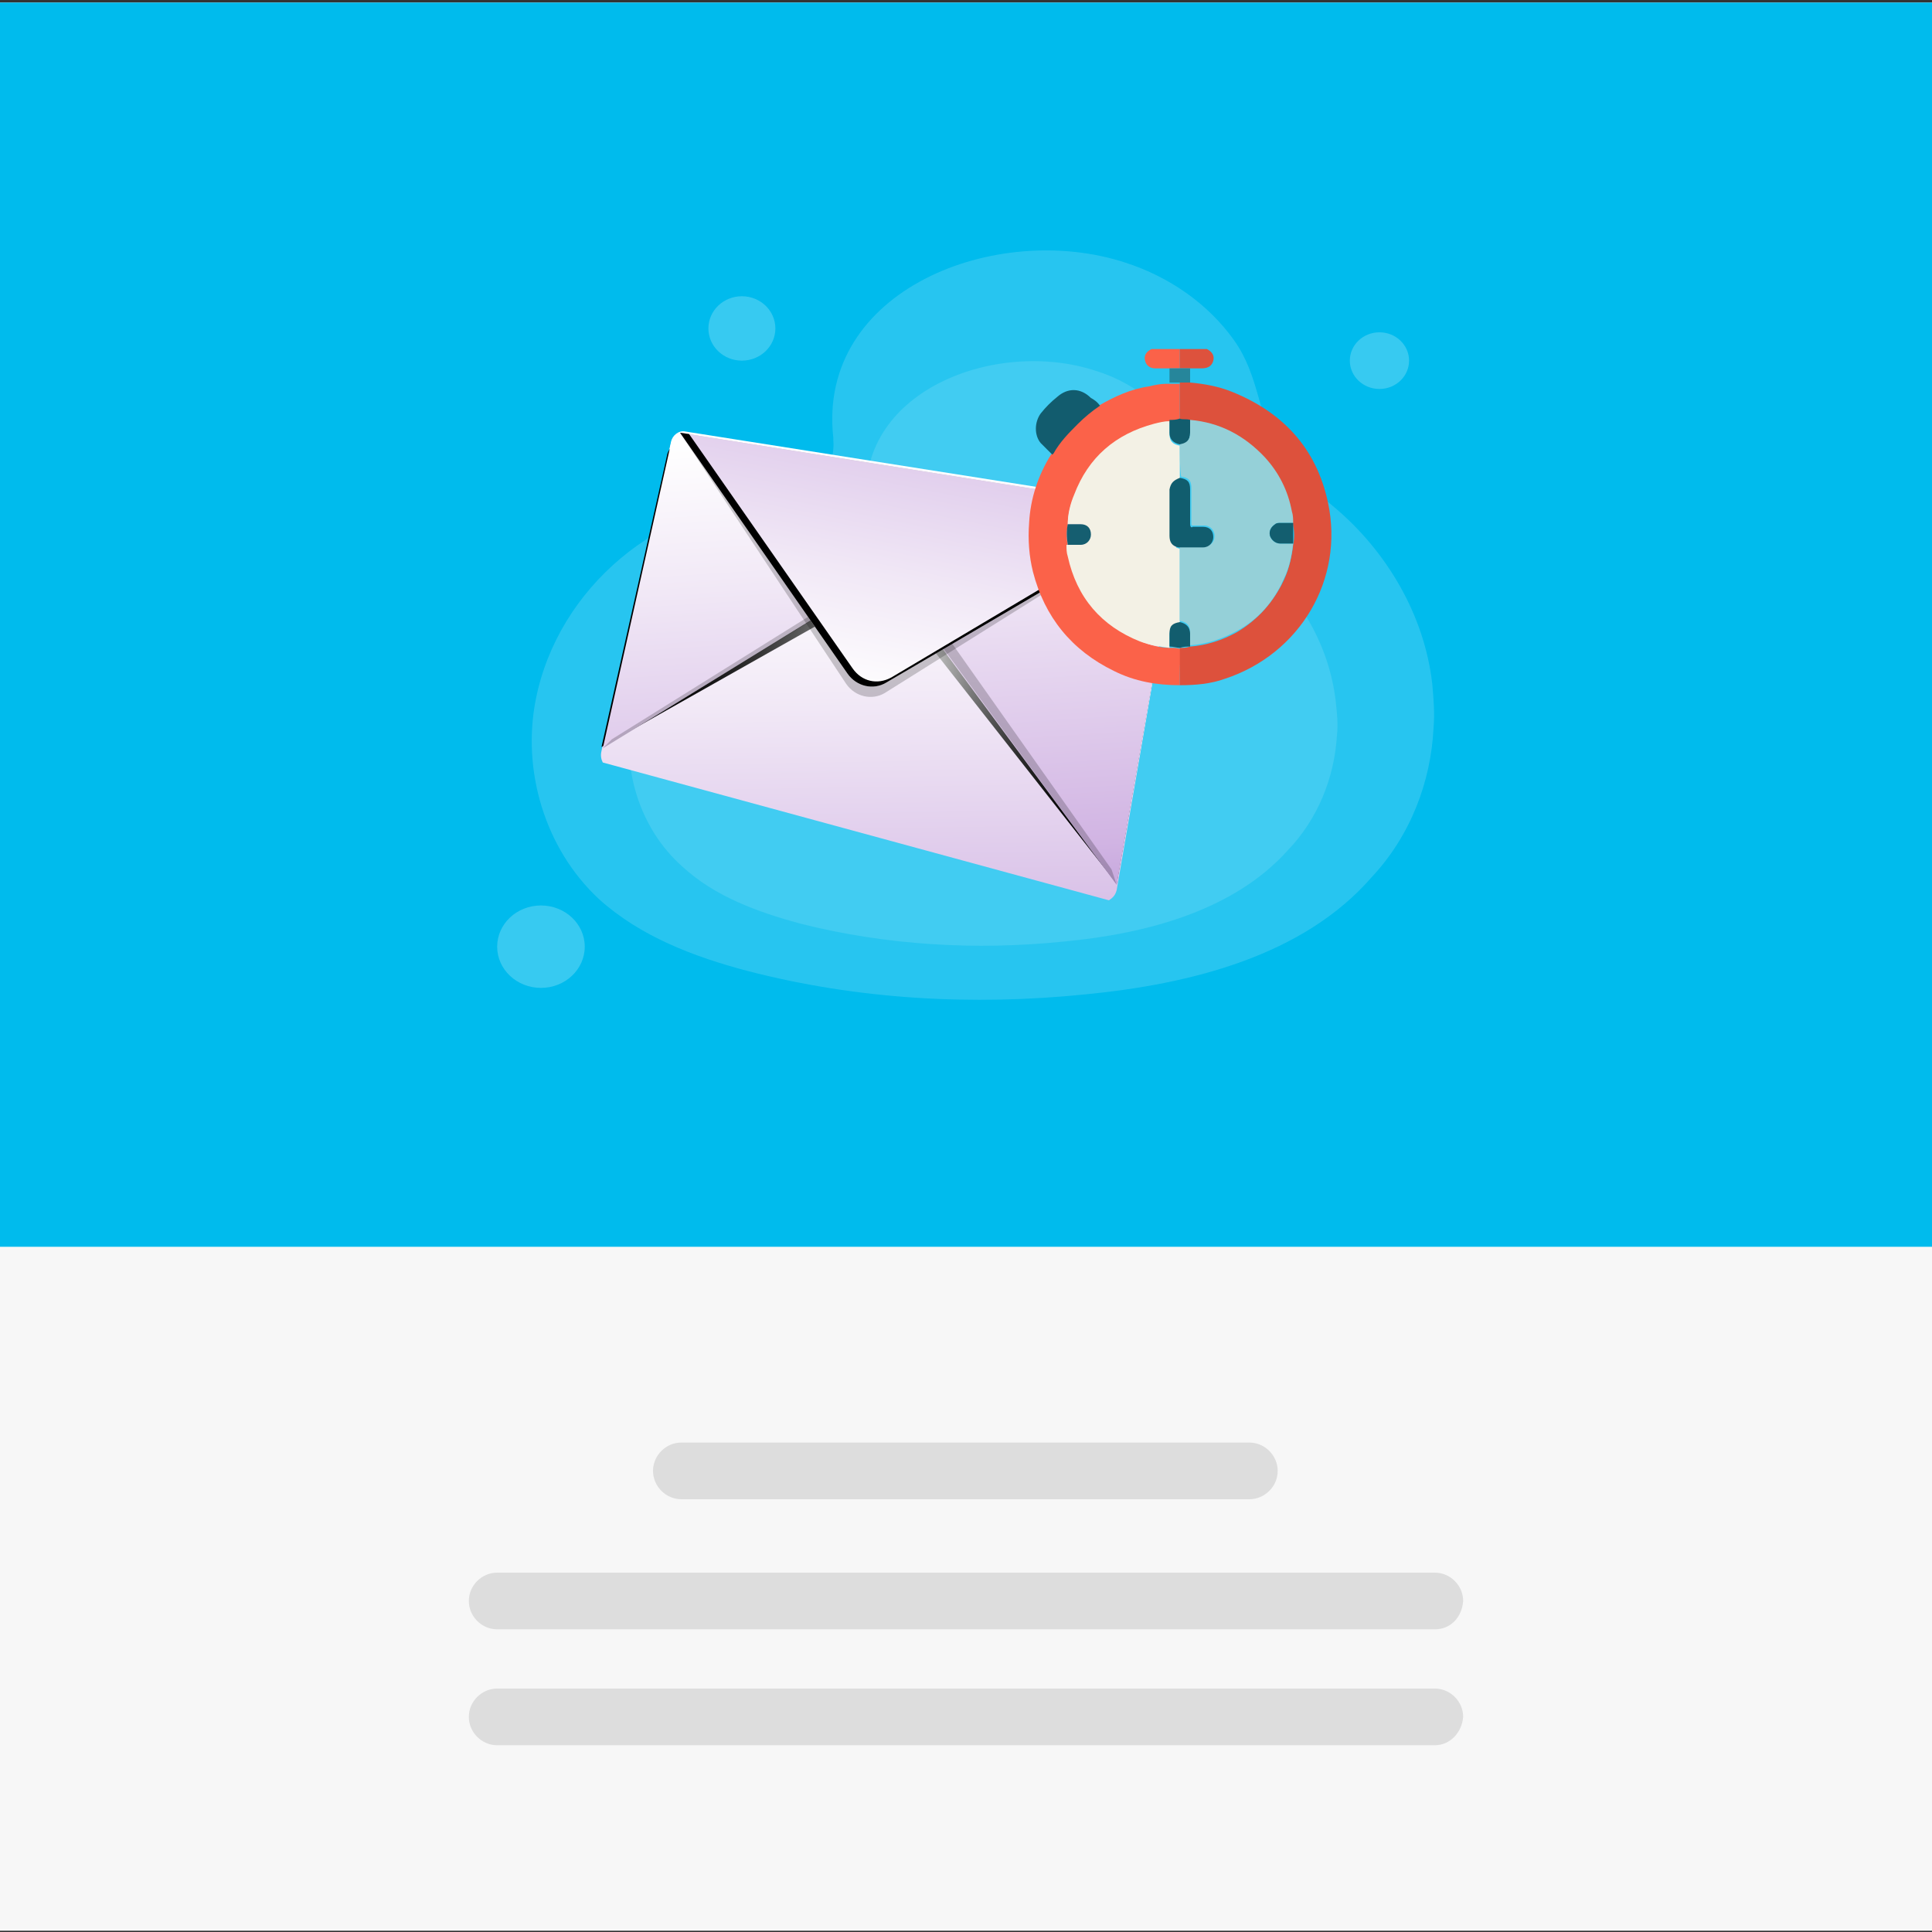 <?xml version="1.0" encoding="utf-8"?>
<!-- Generator: Adobe Illustrator 26.0.2, SVG Export Plug-In . SVG Version: 6.00 Build 0)  -->
<svg version="1.1" id="Layer_1" xmlns="http://www.w3.org/2000/svg" xmlns:xlink="http://www.w3.org/1999/xlink" x="0px" y="0px"
	 viewBox="0 0 150 150" style="enable-background:new 0 0 150 150;" xml:space="preserve">
<rect x="0" y="0" width="150" height="150" fill="#333333" stroke="none"/>
<style type="text/css">
	.st0{fill:#F7F7F7;}
	.st1{fill:#00BBED;}
	.st2{fill:#DDDDDD;}
	.st3{opacity:0.7;}
	.st4{opacity:0.22;}
	.st5{fill:#FFFFFF;}
	.st6{opacity:0.18;}
	.st7{opacity:0.31;}
	.st8{fill:url(#SVGID_1_);}
	.st9{fill:url(#SVGID_00000070086620127006738210000016586153160380010683_);}
	.st10{fill:url(#SVGID_00000109030858779766384830000007519883733401565331_);}
	.st11{opacity:0.2;}
	.st12{fill:url(#SVGID_00000132065259913667330970000007374864760003394459_);}
	.st13{fill:url(#SVGID_00000031179182501722160930000004315847751422647486_);}
	.st14{fill:#FB6249;}
	.st15{fill:#DD523D;}
	.st16{fill:#DD513C;}
	.st17{fill:#125C6E;}
	.st18{fill:#26869B;}
	.st19{fill:#F3F1E5;}
	.st20{fill:#155E70;}
	.st21{fill:#125D6E;}
	.st22{fill:#95D0D8;}
	.st23{fill:#135E6F;}
	.st24{fill:#115D6E;}
</style>
<g>
	<rect y="0.2" class="st0" width="150" height="149.7"/>
	<rect y="0.2" class="st1" width="150" height="96.6"/>
	<path class="st2" d="M97,116.4H52.9c-1.2,0-2.2-1-2.2-2.2l0,0c0-1.2,1-2.2,2.2-2.2H97c1.2,0,2.2,1,2.2,2.2l0,0
		C99.2,115.4,98.2,116.4,97,116.4z"/>
	<path class="st2" d="M111.4,126.5H38.6c-1.2,0-2.2-1-2.2-2.2l0,0c0-1.2,1-2.2,2.2-2.2h72.8c1.2,0,2.2,1,2.2,2.2l0,0
		C113.5,125.6,112.6,126.5,111.4,126.5z"/>
	<path class="st2" d="M111.4,135.5H38.6c-1.2,0-2.2-1-2.2-2.2l0,0c0-1.2,1-2.2,2.2-2.2h72.8c1.2,0,2.2,1,2.2,2.2l0,0
		C113.5,134.5,112.6,135.5,111.4,135.5z"/>
	<g class="st3">
		<g>
			<g class="st4">
				<g>
					<g>
						<path class="st5" d="M111.3,56.5c0.1-1.1,0-2.3-0.1-3.4c-0.6-5.3-3.5-10.3-7.7-13.8c-1.5-1.3-3.2-2.4-4.2-4.1
							c-1.6-2.8-1.5-6-3.5-8.8c-2-2.8-5-4.9-8.4-6c-10-3.3-24,2.1-22.7,13.6c0,0,0,0.1,0,0.2c0.2,2.4-1.8,4.4-4.3,4.5
							c-9.2,0.2-17.1,7-18.8,15.6c-1.1,5.5,0.7,11.6,4.9,15.5c3.2,2.9,7.4,4.5,11.6,5.6c8.5,2.2,17.4,2.7,26.2,1.8
							c8.2-0.8,16.9-3,22.2-9.1C109.5,64.9,111.1,60.7,111.3,56.5z"/>
					</g>
				</g>
			</g>
			<g class="st6">
				<g>
					<g>
						<path class="st5" d="M103.8,57.1c0.1-0.9,0-1.8-0.1-2.7c-0.5-4.2-2.7-8.1-6-10.8c-1.2-1-2.5-1.9-3.3-3.2
							c-1.3-2.2-1.2-4.7-2.8-6.9c-1.6-2.2-3.9-3.9-6.5-4.7c-7.8-2.6-18.8,1.6-17.8,10.6c0,0,0,0.1,0,0.1c0.1,1.9-1.4,3.4-3.4,3.5
							c-7.2,0.2-13.4,5.5-14.8,12.2c-0.9,4.3,0.5,9.1,3.9,12.1c2.5,2.3,5.8,3.5,9.1,4.4c6.7,1.7,13.7,2.1,20.5,1.4
							c6.4-0.6,13.2-2.4,17.4-7.1C102.3,63.6,103.6,60.4,103.8,57.1z"/>
					</g>
				</g>
			</g>
			<g class="st7">
				<ellipse class="st5" cx="107.1" cy="28" rx="2.3" ry="2.2"/>
			</g>
			<g class="st7">
				<ellipse class="st5" cx="57.6" cy="25.5" rx="2.6" ry="2.5"/>
			</g>
			<g class="st7">
				<ellipse class="st5" cx="42" cy="73.5" rx="3.4" ry="3.2"/>
			</g>
		</g>
	</g>
	<g>
		<g>
			<g>
				
					<linearGradient id="SVGID_1_" gradientUnits="userSpaceOnUse" x1="82.551" y1="192.197" x2="98.398" y2="153.779" gradientTransform="matrix(0.918 -0.396 0.396 0.918 -82.143 -58.441)">
					<stop  offset="0" style="stop-color:#B998D6"/>
					<stop  offset="9.856875e-02" style="stop-color:#C0A1DA"/>
					<stop  offset="0.232" style="stop-color:#D1B4E3"/>
					<stop  offset="0.732" style="stop-color:#F1E8F6"/>
					<stop  offset="1" style="stop-color:#FFFFFF"/>
				</linearGradient>
				<path class="st8" d="M46.8,59.2L46.8,59.2l39.3,10.7l0,0c0.3-0.2,0.5-0.4,0.6-0.8l4.9-28.4c0.1-0.6-0.3-1.2-1-1.3l-37.4-5.9
					c-0.5-0.1-1,0.3-1.1,0.8l-5.4,24C46.6,58.7,46.7,59,46.8,59.2z"/>
				
					<radialGradient id="SVGID_00000090278695079813075390000007332208931065822618_" cx="96.124" cy="161.106" r="23.116" gradientTransform="matrix(0.918 -0.396 0.396 0.918 -82.143 -58.441)" gradientUnits="userSpaceOnUse">
					<stop  offset="0" style="stop-color:#FFFFFF"/>
					<stop  offset="6.562275e-02" style="stop-color:#D8D8D8"/>
					<stop  offset="0.162" style="stop-color:#A6A6A6"/>
					<stop  offset="0.262" style="stop-color:#797979"/>
					<stop  offset="0.366" style="stop-color:#545454"/>
					<stop  offset="0.473" style="stop-color:#353535"/>
					<stop  offset="0.585" style="stop-color:#1E1E1E"/>
					<stop  offset="0.704" style="stop-color:#0D0D0D"/>
					<stop  offset="0.835" style="stop-color:#030303"/>
					<stop  offset="1" style="stop-color:#000000"/>
				</radialGradient>
				<path style="fill:url(#SVGID_00000090278695079813075390000007332208931065822618_);" d="M66.9,46.6c1-0.6,2.3-0.4,3,0.6
					l16.8,21.4l4.7-26.8c0.1-0.6-0.3-1.2-1-1.3l-37.5-6c-0.5-0.1-1,0.3-1.1,0.8l-5.1,22.7L66.9,46.6z"/>
				
					<linearGradient id="SVGID_00000167382478399877816030000014939087093512911509_" gradientUnits="userSpaceOnUse" x1="87.212" y1="184.492" x2="101.722" y2="143.89" gradientTransform="matrix(0.918 -0.396 0.396 0.918 -82.143 -58.441)">
					<stop  offset="0" style="stop-color:#B998D6"/>
					<stop  offset="9.856875e-02" style="stop-color:#C0A1DA"/>
					<stop  offset="0.232" style="stop-color:#D1B4E3"/>
					<stop  offset="0.732" style="stop-color:#F1E8F6"/>
					<stop  offset="1" style="stop-color:#FFFFFF"/>
				</linearGradient>
				<path style="fill:url(#SVGID_00000167382478399877816030000014939087093512911509_);" d="M67.1,45.6c1-0.6,2.3-0.4,3,0.6
					l16.6,22.5l4.9-27.9c0.1-0.6-0.3-1.2-1-1.3l-37.4-5.9c-0.5-0.1-1,0.3-1.1,0.8l-5.3,23.7L67.1,45.6z"/>
				<path class="st11" d="M47.5,57.4l20.2-12.6c1-0.6,2.3-0.4,3,0.6l15.6,22.1l0.4,1.2L70.2,46.2c-0.7-1-2-1.2-3-0.6L46.8,58.1
					L47.5,57.4z"/>
				<path class="st11" d="M91.2,39.7L91.2,39.7L68.7,53.8c-1,0.6-2.3,0.3-3-0.7L52.8,33.6l0,0L91.2,39.7z"/>
				
					<linearGradient id="SVGID_00000135659668934022275560000009986246521070825600_" gradientUnits="userSpaceOnUse" x1="114.234" y1="133.495" x2="93.487" y2="163.542" gradientTransform="matrix(0.918 -0.396 0.396 0.918 -82.143 -58.441)">
					<stop  offset="0" style="stop-color:#B998D6"/>
					<stop  offset="9.856875e-02" style="stop-color:#C0A1DA"/>
					<stop  offset="0.232" style="stop-color:#D1B4E3"/>
					<stop  offset="0.732" style="stop-color:#F1E8F6"/>
					<stop  offset="1" style="stop-color:#FFFFFF"/>
				</linearGradient>
				<path style="fill:url(#SVGID_00000135659668934022275560000009986246521070825600_);" d="M91.2,39.7L91.2,39.7L68.8,53
					c-1,0.6-2.3,0.3-3-0.7l-13-18.7l0,0L91.2,39.7z"/>
				
					<radialGradient id="SVGID_00000005957283790115187510000018342846473268640669_" cx="90.129" cy="1424.908" r="9.569" gradientTransform="matrix(0.918 -0.396 -0.396 -0.918 550.992 1385.11)" gradientUnits="userSpaceOnUse">
					<stop  offset="0" style="stop-color:#FFFFFF"/>
					<stop  offset="6.562275e-02" style="stop-color:#D8D8D8"/>
					<stop  offset="0.162" style="stop-color:#A6A6A6"/>
					<stop  offset="0.262" style="stop-color:#797979"/>
					<stop  offset="0.366" style="stop-color:#545454"/>
					<stop  offset="0.473" style="stop-color:#353535"/>
					<stop  offset="0.585" style="stop-color:#1E1E1E"/>
					<stop  offset="0.704" style="stop-color:#0D0D0D"/>
					<stop  offset="0.835" style="stop-color:#030303"/>
					<stop  offset="1" style="stop-color:#000000"/>
				</radialGradient>
				<path style="fill:url(#SVGID_00000005957283790115187510000018342846473268640669_);" d="M66.2,51.9c0.7,1,1.9,1.3,3,0.7
					l21.7-12.9l0.4,0.1l0,0L68.8,53c-1,0.6-2.3,0.3-3-0.7l-13-18.7l0,0l0.7,0.1L66.2,51.9z"/>
			</g>
		</g>
		<g>
			<path class="st14" d="M90.8,28.6c-0.4,0-0.7,0-1.1,0c-0.4,0-0.7-0.2-0.8-0.6c-0.1-0.4,0.1-0.7,0.5-0.9c0,0,0,0,0.1,0
				c0.7,0,1.4,0,2.1,0c0,0.5,0,1,0,1.5C91.4,28.6,91.1,28.6,90.8,28.6z"/>
			<path class="st15" d="M91.6,28.6c0-0.5,0-1,0-1.5c0.7,0,1.4,0,2.1,0c0,0,0,0,0,0c0.4,0.2,0.6,0.5,0.5,0.9
				c-0.1,0.4-0.4,0.6-0.9,0.6c-0.3,0-0.7,0-1,0C92.1,28.6,91.9,28.6,91.6,28.6z"/>
			<path class="st14" d="M91.6,53.2c-1.8,0-3.5-0.3-5.1-1.1c-3.3-1.6-5.4-4.2-6.3-7.7c-0.3-1.2-0.4-2.5-0.3-3.8
				c0.1-1.9,0.7-3.7,1.7-5.3c0,0,0.1-0.1,0.1-0.1c0.5-0.8,1.2-1.6,1.9-2.3c0.5-0.5,1.1-0.9,1.7-1.4c1.2-0.7,2.5-1.3,3.9-1.5
				c0.4-0.1,0.9-0.2,1.3-0.2c0.1,0,0.2,0,0.3,0c0.3,0,0.5,0,0.8,0c0,1,0,1.9,0,2.9c-0.3,0.1-0.5,0-0.8,0.1c-0.4,0-0.8,0.1-1.2,0.2
				c-3,0.8-5.1,2.6-6.2,5.5c-0.3,0.7-0.5,1.5-0.5,2.3c-0.1,0.5-0.1,1,0,1.5c0,0.3,0,0.6,0.1,0.9c0.7,3.2,2.6,5.4,5.6,6.6
				c0.7,0.3,1.5,0.5,2.3,0.5c0.3,0,0.5,0,0.8,0.1C91.6,51.2,91.6,52.2,91.6,53.2z"/>
			<path class="st16" d="M91.6,32.6c0-1,0-1.9,0-2.9c0.3,0,0.5,0,0.8,0c1.1,0.1,2.2,0.3,3.2,0.7c4,1.6,6.6,4.4,7.5,8.6
				c1.3,6-2.2,11.8-8,13.7c-1.1,0.4-2.3,0.5-3.5,0.5c0-1,0-1.9,0-2.9c0.3,0,0.5,0,0.8-0.1c1.3-0.1,2.5-0.5,3.6-1.1
				c1.7-1,2.9-2.4,3.7-4.1c0.4-0.9,0.6-1.8,0.7-2.7c0.1-0.5,0.1-1,0-1.5c0-0.3-0.1-0.6-0.1-0.9c-0.3-1.6-1-3-2.1-4.2
				c-1.6-1.7-3.5-2.7-5.8-2.9C92.1,32.6,91.9,32.7,91.6,32.6z"/>
			<path class="st17" d="M85.4,31.5c-0.6,0.4-1.2,0.9-1.7,1.4c-0.7,0.7-1.4,1.4-1.9,2.3c0,0-0.1,0.1-0.1,0.1
				c-0.3-0.3-0.6-0.6-0.9-0.9c-0.5-0.6-0.5-1.6,0-2.3c0.4-0.5,0.8-0.9,1.3-1.3c0.8-0.7,1.8-0.7,2.6,0.1C84.9,31,85.2,31.2,85.4,31.5
				z"/>
			<path class="st18" d="M92.4,29.7c-0.3,0-0.5,0-0.8,0c-0.3,0-0.5,0-0.8,0c0-0.4,0-0.7,0-1.1c0.3,0,0.5,0,0.8,0c0.3,0,0.5,0,0.8,0
				C92.4,29,92.4,29.3,92.4,29.7z"/>
			<path class="st19" d="M82.9,40.7c0-0.8,0.2-1.6,0.5-2.3c1.1-2.9,3.2-4.7,6.2-5.5c0.4-0.1,0.8-0.2,1.2-0.2c0,0.3,0,0.7,0,1
				c0,0.5,0.2,0.8,0.8,0.9c0,0.9,0,1.7,0,2.6c-0.6,0.2-0.7,0.4-0.7,0.9c0,1.2,0,2.4,0,3.6c0,0.5,0.2,0.8,0.7,0.9c0,1.9,0,3.9,0,5.8
				c-0.5,0.1-0.8,0.4-0.8,0.9c0,0.3,0,0.6,0,1c-0.8-0.1-1.5-0.2-2.3-0.5c-3-1.2-4.9-3.4-5.6-6.6c-0.1-0.3-0.1-0.6-0.1-0.9
				c0.3,0,0.7,0,1,0c0.5,0,0.8-0.3,0.8-0.8c0-0.4-0.3-0.8-0.8-0.8C83.5,40.7,83.2,40.7,82.9,40.7z"/>
			<path class="st20" d="M82.9,40.7c0.3,0,0.7,0,1,0c0.5,0,0.8,0.3,0.8,0.8c0,0.4-0.3,0.8-0.8,0.8c-0.3,0-0.7,0-1,0
				C82.8,41.7,82.8,41.2,82.9,40.7z"/>
			<path class="st21" d="M90.8,50.2c0-0.3,0-0.6,0-1c0-0.6,0.2-0.8,0.8-0.9c0.5,0.1,0.8,0.4,0.8,0.9c0,0.3,0,0.7,0,1
				c-0.3,0-0.5,0-0.8,0.1C91.4,50.3,91.1,50.2,90.8,50.2z"/>
			<path class="st21" d="M91.6,34.5c-0.5-0.1-0.8-0.4-0.8-0.9c0-0.3,0-0.7,0-1c0.3,0,0.5,0,0.8-0.1c0.2,0.1,0.5,0,0.8,0.1
				c0,0.3,0,0.7,0,1C92.4,34.2,92.1,34.5,91.6,34.5z"/>
			<path class="st22" d="M91.6,34.5c0.5-0.1,0.8-0.3,0.8-0.9c0-0.3,0-0.7,0-1c2.3,0.2,4.2,1.2,5.8,2.9c1.1,1.2,1.8,2.6,2.1,4.2
				c0.1,0.3,0.1,0.6,0.1,0.9c-0.3,0-0.6,0-1,0c-0.2,0-0.3,0-0.4,0.1c-0.3,0.2-0.5,0.5-0.4,0.9c0.1,0.3,0.4,0.6,0.8,0.6
				c0.3,0,0.7,0,1,0c-0.1,0.9-0.3,1.9-0.7,2.7c-0.8,1.8-2,3.2-3.7,4.1c-1.1,0.6-2.3,1-3.6,1.1c0-0.3,0-0.7,0-1
				c0-0.5-0.2-0.8-0.8-0.9c0-1.9,0-3.9,0-5.8c0.6,0,1.2,0,1.9,0c0.5,0,0.8-0.3,0.8-0.8c0-0.4-0.3-0.8-0.8-0.8c-0.3,0-0.5,0-0.8,0
				c-0.2,0-0.2,0-0.2-0.2c0-0.9,0-1.8,0-2.7c0-0.6-0.2-0.8-0.8-0.9C91.6,36.3,91.6,35.4,91.6,34.5z"/>
			<path class="st23" d="M100.4,42.2c-0.3,0-0.7,0-1,0c-0.4,0-0.7-0.3-0.8-0.6c-0.1-0.4,0.1-0.7,0.4-0.9c0.1-0.1,0.3-0.1,0.4-0.1
				c0.3,0,0.6,0,1,0C100.4,41.2,100.4,41.7,100.4,42.2z"/>
			<path class="st24" d="M91.6,37.1c0.6,0.1,0.8,0.3,0.8,0.9c0,0.9,0,1.8,0,2.7c0,0.2,0.1,0.3,0.2,0.2c0.3,0,0.5,0,0.8,0
				c0.5,0,0.8,0.3,0.8,0.8c0,0.4-0.3,0.8-0.8,0.8c-0.6,0-1.2,0-1.9,0c-0.5-0.1-0.7-0.4-0.7-0.9c0-1.2,0-2.4,0-3.6
				C90.9,37.5,91.1,37.3,91.6,37.1z"/>
		</g>
	</g>
</g>
</svg>
